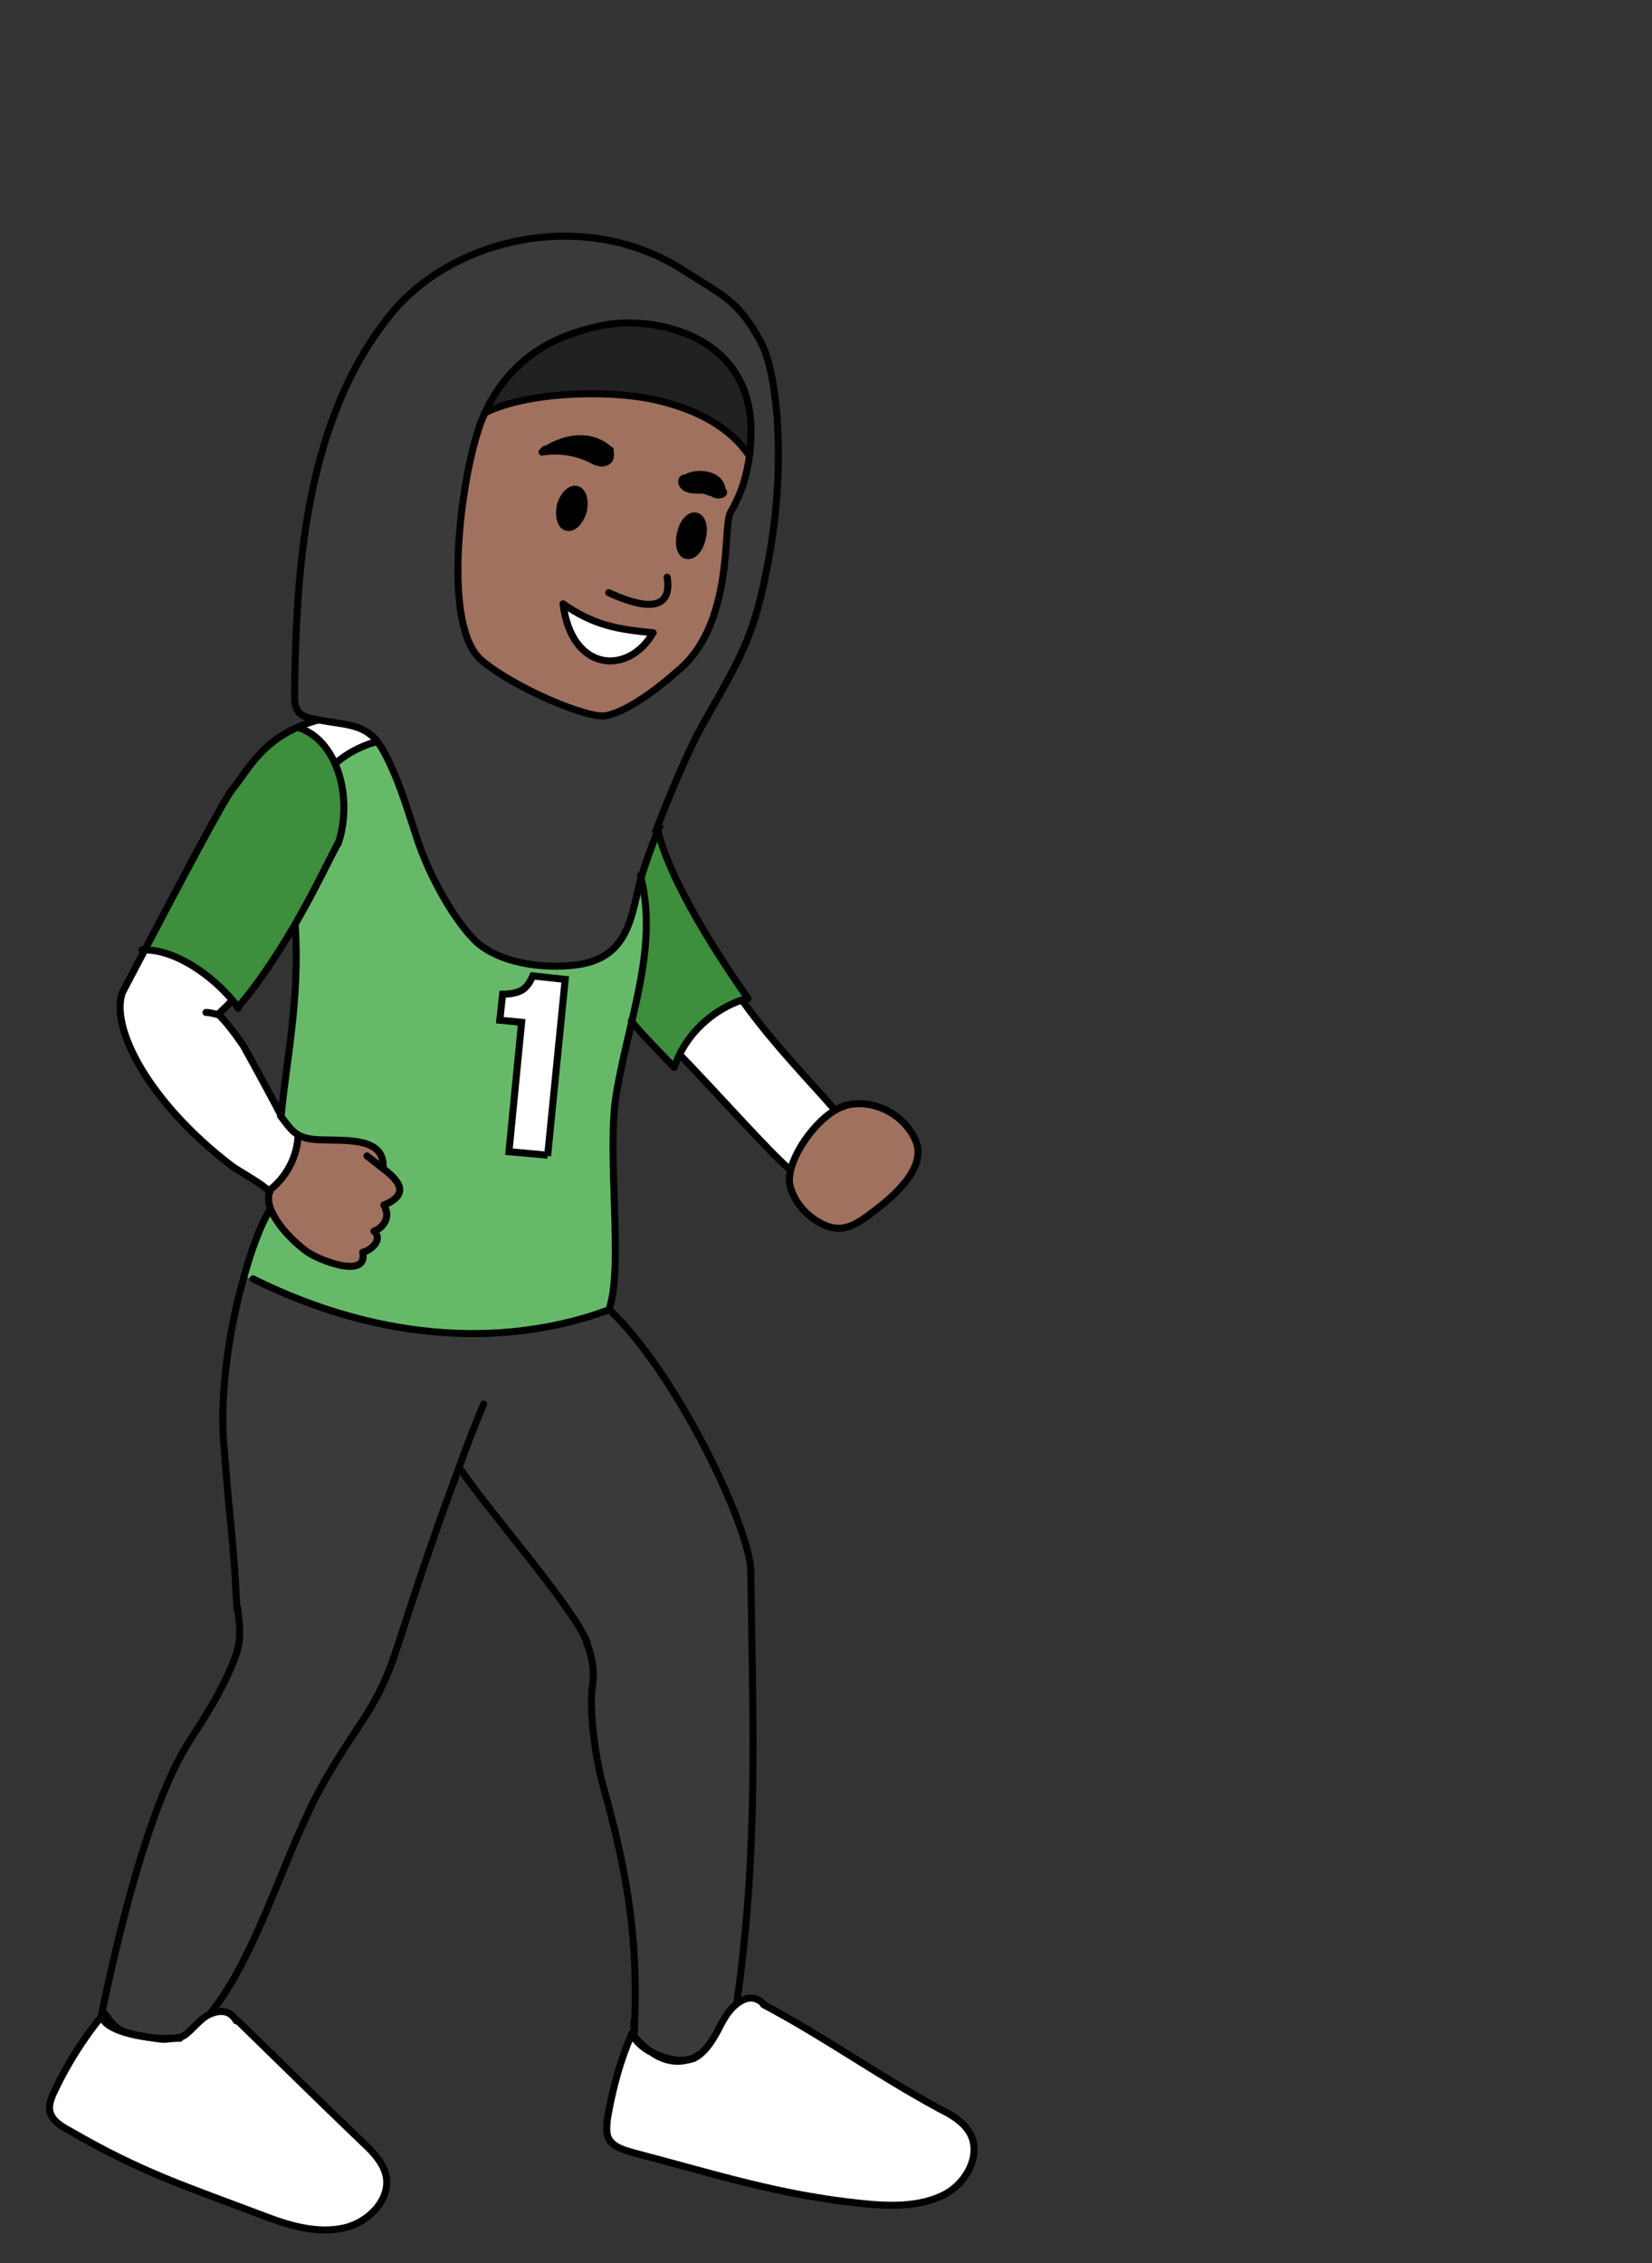 <?xml version="1.0" encoding="UTF-8"?><svg id="africa" xmlns="http://www.w3.org/2000/svg" width="235" height="321.9" viewBox="0 0 235 321.9"><rect x="0" y="0" width="235" height="321.9" fill="#333333" stroke="none"/><defs><style>.cls-1{stroke-linecap:round;stroke-linejoin:round;}.cls-1,.cls-2{fill:none;stroke:#000;}.cls-2{stroke-miterlimit:10;}.cls-3,.cls-4,.cls-5,.cls-6,.cls-7,.cls-8,.cls-9{stroke-width:0px;}.cls-4{fill:#3a3a3a;}.cls-5{fill:#3d8e3d;}.cls-6{fill:#212121;}.cls-7{fill:#a0715e;}.cls-8{fill:#fff;}.cls-9{fill:#67b96a;}</style></defs><path class="cls-8" d="M90,289.4c0,.1.1.2.2.3.5.7,1.2,1.4,2.2,2,0,0,0,0,0,0,1.5,1.1,3.4,1.9,5.7,1.2,0,0,0,0,0,0,.2,0,.5-.1.7-.2,1.5-.8,2.4-2.3,3.2-3.7.7-1.4,1.5-3,2.8-4s2.6-1.2,3.8,0h.1c9.2,5,15.8,9.9,25,14.9,1.6.9,3.2,1.8,4.2,3.2,2,3.1-.1,7.4-3.6,9.1-3.4,1.7-7.6,1.6-11.5,1.2-11.9-1.2-21-4.2-32.5-7.2-1.4-.4-2.9-.8-3.6-2-.5-.9-.4-1.9-.2-2.8.6-4.2,1.8-8.3,3.5-12.2,0,0,0,.1,0,.2Z"/><path class="cls-7" d="M130.3,162c1.6,3.8-2.6,7.6-5.8,10.1-3.3,2.5-5.3,3.5-8.6,1.2-1.6-1.1-3-2.8-3.4-4.7-.2-.7-.1-1.5.1-2.4.8-3.1,3.7-6.9,6.3-8.4.5-.3.9-.5,1.4-.6,3.9-1.2,8.5,1,10.2,4.8Z"/><path class="cls-8" d="M105.6,142.3c4.3,6.1,10.3,12.2,13.2,15.6-2.6,1.5-5.5,5.3-6.3,8.4h-.4c-2.7-2.4-9.9-10.4-15.4-16.2,1.8-3.6,5.1-6.5,8.9-7.7Z"/><path class="cls-4" d="M65.1,209c-3.4,9.2-6.3,17.9-8.6,25-3,9.3-5.3,10.3-10.6,19.6-5.5,9.7-9.1,24-16.1,32.8-1.6.6-2.4,2.1-3.8,3.1-.2.1-.5.2-.9.3-.7,0-.9.1-1.4.1-3.4,0-9.2-1.1-9.4-3.2,2.2-10.6,6.7-30.2,12.7-39.3,2-3.1,4.3-6.7,5.7-10.1,1.4-3.5,1.4-4.7,1-8.6-.5-10.2-1.1-11.8-1.9-23.8-.5-7.3.9-16.3,2.9-23.3l1.3.3c19,9.4,36.8,9.5,50.6,4.4,9.8,9.2,20.3,31.4,20.2,37.3.3,22.3,1.1,39.4-2,61.5-1.3,1-2.1,2.5-2.8,4-.8,1.4-1.6,2.9-3.2,3.7-.2.1-.4.2-.7.2,0,0,0,0,0,0-1.6.4-3.9-.2-5.7-1.2,0,0,0,0,0,0-.9-.7-1.7-1.5-2.2-2.1.7-13.2-.8-22.7-4.4-35.6-1-3.4-2-10.9-1.5-14.4.5-3-.9-6.1-.9-6.1-2.3-5.5-14.9-19.8-17.8-24.3l-.5-.2Z"/><path class="cls-4" d="M68.8,58.9c-.3.7-.6,1.3-.8,2.1-2.5,7.2-5.4,28.2.5,33,4.6,3.9,14.9,8.2,17.5,7.8,4.2-.7,10.2-6.3,10.2-6.3,8.2-6.6,6.5-20.7,7.6-22.6,1.1-1.9,2.2-4.3,2.7-8,.1-.8.2-1.6.2-2.5.8-14.9-14-17.6-21.2-16.1-3.5.8-12.2,2.6-16.7,12.6ZM108.2,48.6c2.4,4.4,3.8,17.4,1.1,31.2-2.1,10.7-3.9,13.5-9.2,23-1.7,3.1-4.5,9.6-6.7,15.1-1,2.6-1.9,5-2.4,6.6-1.5,5-1.4,11.7-9.1,12.7-4.7.7-11.6-.2-14.9-3.7-3.3-3.5-6.4-9.5-7.9-14-1.5-4.5-2.8-9.2-5.2-13.3-.2-.3-.3-.5-.5-.7-2-2.6-4.7-2.4-8.3-3.1-1-.2-2.1-.3-2.8-1-.7-.7-.7-1.8-.7-2.8.2-14.1.9-28.5,6.4-41.5,1.7-4.2,4.1-8.2,6.8-11.8,9-11.6,28.3-15.9,42.2-6.8,5.6,3.7,7.7,4.3,10.9,10.1Z"/><path class="cls-5" d="M96.7,150c-.3.6-.5,1.1-.7,1.7-2.9-3-5.5-5.7-6.1-6.6,1.6-7,3-13.7,1.2-20.7.5-1.6,1.3-4,2.4-6.6h.1c1.6,6.5,6.8,15.5,12.9,24.1-.3,0-.6.2-.8.2-3.8,1.3-7.1,4.1-8.9,7.7Z"/><path class="cls-6" d="M85.6,46.3c7.2-1.6,22,1.2,21.2,16.1,0,.9-.1,1.7-.2,2.5-2.5-3.7-7.1-6.5-13.6-7.9-6.5-1.4-18.1-1.1-24.1,2,4.5-10,13.2-11.8,16.7-12.6Z"/><path class="cls-7" d="M101,69.9h1.7c.2-2.5-3.4-3.1-5.2-2h-.2c-.5.2-.4.9,0,1.2s1.2.5,1.9.5c.6,0,1.2,0,1.7.3ZM86.8,64c-1.8-1.9-5.2-2.5-8.9-.3l-.5.2-.4.4c2.4-.4,5,0,6.9,1,.6.3,1.3.7,2,.5.5-.1.7-.5.8-.8,0-.3,0-.7,0-1ZM106.5,64.8c-.5,3.7-1.6,6.1-2.7,8-1.1,1.9.6,16-7.6,22.6,0,0-6.1,5.6-10.2,6.3-2.6.4-12.8-3.9-17.5-7.8-5.9-4.8-3-25.8-.5-33,.3-.7.5-1.4.8-2.1,6-3.1,17.6-3.4,24.1-2,6.5,1.4,11.1,4.2,13.6,7.9ZM99.9,76.6c.4-1.5,0-2.9-.9-3.1-.9-.2-1.9.9-2.2,2.5-.4,1.5,0,3,.9,3.1.9.2,1.9-.9,2.2-2.5ZM80.1,85.9c1.3,9.7,9.4,10.2,12.8,4.1-5-.5-8.3-1-12.8-4.1ZM83,72.6c.3-1.5-.1-2.8-1-3-.9-.2-1.9.9-2.3,2.3-.3,1.5.1,2.9,1,3,.9.2,1.9-.9,2.3-2.4Z"/><path class="cls-4" d="M92.4,291.7c1.7,1,4,1.6,5.7,1.2-2.2.8-4.2,0-5.7-1.2Z"/><path class="cls-3" d="M97.5,68c1.8-1.1,5.4-.6,5.2,2h-1.7c-.5-.2-1.1-.2-1.7-.3-.7,0-1.4-.2-1.9-.5s-.6-1,0-1.2h.2Z"/><path class="cls-3" d="M99,73.5c.9.2,1.3,1.6.9,3.1-.4,1.5-1.4,2.7-2.2,2.5-.9-.2-1.3-1.6-.9-3.1.4-1.5,1.4-2.7,2.2-2.5Z"/><path class="cls-7" d="M92.4,291.7c-.9-.6-1.7-1.2-2.2-2h0c.5.5,1.3,1.3,2.2,2Z"/><path class="cls-7" d="M90.2,289.6h0c0,0-.1,0-.2-.2,0,0,.1.1.2.2Z"/><path class="cls-9" d="M91.1,124.5c1.7,6.9.4,13.7-1.2,20.7-.8,3.3-1.6,6.7-2.2,10.2-1.4,8.4,1.1,25-1.1,30.9-13.8,5.1-31.6,5-50.6-4.4l-1.3-.3c1.1-4,2.4-7.3,3.6-9.4h.4c.9,2.2,3.3,4.5,4.9,5.6,1.5,1.1,8.9,4.2,8.1.2,1-.1,3.1-1.6,1.6-3,1.2-.4,2.4-1.9,1.4-3.7,3.9-1.5,2-3.6-.1-5.2.3-5-6.9-3.6-10.3-4.1-.7-.1-1.3-.3-1.8-.6-.9-.5-1.5-1.4-2.5-2.7.6-7,2.7-16.7,2-27h0c2.9-5.1,5.1-9.8,6.2-11.7,1.2-3.5,1.1-7.9-.4-11.3h0c1.7-1.5,3.7-2.5,5.8-3.1h0c.2.2.3.4.5.7,2.4,4.1,3.7,8.8,5.2,13.3,1.5,4.5,4.6,10.5,7.9,14,3.3,3.5,10.1,4.4,14.9,3.7,7.7-1.1,7.6-7.7,9.1-12.7ZM77.9,164.3l2.5-25.1-4.6-.5c-.3,1-.8,1.7-1.5,2-.6.4-1.6.6-2.8.6l-.4,3.7,3.1.3-1.8,18.4,5.5.5Z"/><path class="cls-8" d="M92.9,90c-3.5,6.1-11.6,5.6-12.8-4.1,4.6,3.1,7.8,3.6,12.8,4.1Z"/><path class="cls-3" d="M86.8,64c0,.3.1.7,0,1,0,.4-.4.7-.8.8-.7.2-1.4-.2-2-.5-2-1-4.6-1.4-6.9-1l.4-.4.5-.2c3.7-2.2,7.1-1.6,8.9.3Z"/><path class="cls-3" d="M82,69.6c.9.2,1.4,1.5,1,3-.3,1.5-1.4,2.6-2.3,2.4-.9-.2-1.4-1.5-1-3,.3-1.5,1.4-2.5,2.3-2.3Z"/><path class="cls-8" d="M80.4,139.2l-2.5,25.1-5.5-.5,1.8-18.4-3.1-.3.4-3.7c1.2,0,2.1-.2,2.8-.6.6-.4,1.1-1.1,1.5-2l4.6.5Z"/><path class="cls-8" d="M25.2,289.9c.4,0,.7-.2.9-.3,1.4-1,2.3-2.5,3.8-3.1s2.8-.4,3.6,1h0c7.4,7.2,10.6,10.4,18,17.6,1.3,1.2,2.6,2.5,3.1,4.2,1.1,3.5-2.3,7.1-6,7.9-3.8.8-7.7-.4-11.4-1.8-11.1-4.2-17.2-6.2-27.4-12-1.2-.7-2.6-1.5-2.9-2.8-.2-1,.2-1.9.6-2.8,1.8-3.8,4.1-7.5,6.8-10.8.2,2.1,5.9,3.3,9.4,3.2.5,0,1,0,1.4-.1Z"/><path class="cls-7" d="M54.5,166.2c2.1,1.6,4,3.6.1,5.2,1.1,1.8-.2,3.3-1.4,3.7,1.4,1.3-.6,2.8-1.6,3,.8,4-6.6,1-8.1-.2-1.5-1.1-3.9-3.4-4.9-5.7-.4-.9-.5-1.8-.3-2.6,0,0,0,0-.1-.1h0c2.4-1.9,4-4.8,4.1-7.9h0c.5.2,1,.4,1.8.5,3.4.5,10.6-.9,10.3,4.1Z"/><path class="cls-8" d="M53.6,105.4h0c-2.1.7-4.1,1.7-5.8,3.2h0c-1.1-2.4-2.8-4.4-5.2-5.2.9-.4,1.8-.7,2.9-1,3.5.7,6.3.5,8.3,3.1Z"/><path class="cls-5" d="M47.6,108.6c1.5,3.4,1.7,7.9.4,11.3-1,1.9-3.3,6.6-6.2,11.7-2.4,4.1-5.2,8.5-8.1,11.7-.2-.3-.5-.7-.8-1.1-2.9-3.6-8-7.2-12.5-7.2,4.2-8,11.3-21.5,12.5-22.9,2-2.4,3.8-6.4,9.3-8.8,2.4.8,4.2,2.8,5.2,5.2Z"/><path class="cls-8" d="M31,144.3h0c1.2,1.1,2.2,2.4,3.5,4.4.4.6,5,9.2,5.4,10,.9,1.4,1.5,2.2,2.5,2.7h0c-.1,3.1-1.7,6.1-4.1,7.9h0c-1.4-1.1-2.4-1.6-5.1-3.3-11.8-8.8-17.7-19.9-15.7-25.1,0,0,1.3-2.4,3.1-5.9,4.4,0,9.5,3.6,12.5,7.2-.9,1-1.1,1.1-2,2h0Z"/><path class="cls-4" d="M25.2,289.9c-.4,0-.8.1-1.4.1.5,0,.6-.1,1.4-.1Z"/><path class="cls-1" d="M106.8,62.4c0,.9-.1,1.7-.2,2.5-.5,3.7-1.6,6.1-2.7,8-1.1,1.9.6,16-7.6,22.6,0,0-6.1,5.6-10.2,6.3-2.6.4-12.8-3.9-17.5-7.8"/><path class="cls-1" d="M102.7,70c.2-2.5-3.4-3.1-5.2-2"/><path class="cls-1" d="M86.8,64.1h0c-1.8-1.9-5.2-2.5-8.9-.3"/><path class="cls-1" d="M94.9,82.1c.4,2.4,0,6-8.3,2.2"/><path class="cls-1" d="M96.8,75.9c-.4,1.5,0,3,.9,3.1.9.2,1.9-.9,2.2-2.5.4-1.5,0-2.9-.9-3.1-.9-.2-1.9.9-2.2,2.5Z"/><path class="cls-1" d="M79.7,72c-.3,1.5.1,2.9,1,3,.9.2,1.9-.9,2.3-2.4.3-1.5-.1-2.8-1-3-.9-.2-1.9.9-2.3,2.3Z"/><path class="cls-1" d="M92.9,90c-5-.5-8.3-1-12.8-4.1"/><path class="cls-1" d="M92.9,90c-3.5,6.1-11.6,5.6-12.8-4.1"/><path class="cls-1" d="M36,181.9c19,9.4,36.8,9.5,50.6,4.4,2.2-5.9-.4-22.5,1.1-30.9.6-3.5,1.4-6.8,2.2-10.2,1.6-7,3-13.7,1.2-20.7"/><path class="cls-1" d="M42,131.7c.7,10.4-1.4,20-2,27"/><path class="cls-1" d="M96.7,150h0c5.6,5.8,12.7,13.8,15.4,16.1"/><path class="cls-1" d="M89.8,145.2c.6.9,3.2,3.6,6.1,6.6"/><path class="cls-1" d="M105.6,142.3c4.3,6.1,10.3,12.2,13.2,15.6"/><path class="cls-1" d="M93.5,117.9c1.6,6.5,6.8,15.4,12.9,24.1"/><path class="cls-1" d="M120.2,157.3c-.4.1-.9.3-1.4.6-2.6,1.5-5.5,5.3-6.3,8.4-.2.9-.3,1.7-.1,2.4.5,1.9,1.8,3.6,3.4,4.7,3.4,2.3,5.4,1.3,8.6-1.2,3.3-2.5,7.5-6.4,5.8-10.1-1.7-3.8-6.3-6-10.2-4.8"/><path class="cls-1" d="M56.6,234c2.3-7.1,5.1-15.7,8.6-25,1.1-3.1,2.3-6.2,3.6-9.3"/><path class="cls-1" d="M38.3,172.2c-1.2,2-2.5,5.4-3.6,9.4-2,7-3.4,16-2.9,23.3.9,12,1.4,13.6,1.9,23.8"/><path class="cls-1" d="M56.6,234c-3,9.3-5.3,10.3-10.6,19.6-5.5,9.7-9.1,24-16.1,32.8"/><path class="cls-1" d="M33.8,228.7c.5,3.9.5,5.2-1,8.6-1.4,3.4-3.7,7-5.7,10.1-6,9.1-10.5,28.8-12.7,39.3"/><path class="cls-1" d="M106.8,223.5c0-5.9-10.4-28.1-20.2-37.3"/><path class="cls-1" d="M65.7,209.2c2.9,4.6,15.5,18.9,17.8,24.3"/><path class="cls-1" d="M90.2,289.6v-2.2"/><path class="cls-1" d="M90.2,289.9v-.2"/><path class="cls-1" d="M90.2,289.7h0"/><path class="cls-1" d="M83.4,233.5s1.4,3.1.9,6.1c-.6,3.5.5,11,1.5,14.4,3.6,12.9,5.1,22.4,4.4,35.6"/><path class="cls-1" d="M106.8,223.5c.3,22.3,1.1,39.4-2,61.5"/><path class="cls-1" d="M98.1,292.9c.2,0,.5-.1.7-.2,1.5-.8,2.4-2.3,3.2-3.7.7-1.4,1.5-3,2.8-4s2.6-1.2,3.8,0"/><path class="cls-1" d="M92.4,291.7c1.7,1,4,1.6,5.7,1.2"/><path class="cls-1" d="M89.9,289.2c0,0,0,.1,0,.2,0,.1.1.2.2.3.5.7,1.2,1.4,2.2,2"/><path class="cls-1" d="M89.9,289.2c-1.7,3.9-2.8,8-3.5,12.2-.1,1-.2,2,.2,2.8.7,1.2,2.2,1.6,3.6,2,11.5,3,20.6,6,32.5,7.2,3.9.4,8,.5,11.5-1.2,3.4-1.7,5.6-6,3.6-9.1-1-1.5-2.6-2.4-4.2-3.2-9.2-5-15.8-9.9-25-14.8"/><path class="cls-1" d="M14.5,286.7c.2,2.1,5.9,3.3,9.4,3.2.5,0,1,0,1.4-.1.4,0,.7-.2.9-.3,1.4-1,2.3-2.5,3.8-3.1s2.8-.4,3.6,1"/><path class="cls-1" d="M14.5,286.7c-2.7,3.3-5,7-6.8,10.8-.4.9-.8,1.8-.6,2.8.3,1.3,1.6,2.1,2.9,2.8,10.2,5.9,16.3,7.8,27.4,12,3.6,1.4,7.6,2.6,11.4,1.8,3.8-.8,7.1-4.4,6-7.9-.5-1.6-1.8-3-3.1-4.2-7.4-7.1-10.6-10.3-18-17.5"/><path class="cls-1" d="M15,286.5c1.5,2.2,2.2,2.5,4.8,3,2.5.5,3.5.6,4,.5.5,0,.6-.1,1.4-.1.1,0,.2,0,.4,0"/><path class="cls-1" d="M90,289.4s0,0,0,0c0,0,.1.1.2.2.5.6,1.3,1.4,2.2,2.1,0,0,0,0,0,0,1.5,1.1,3.4,1.9,5.7,1.2,0,0,0,0,0,0,.4-.1.8-.3,1.2-.6"/><path class="cls-2" d="M93.4,117.9c2.1-5.5,4.9-12,6.7-15.1,5.4-9.5,7.2-12.3,9.2-23,2.6-13.8,1.3-26.8-1.1-31.2-3.2-5.9-5.3-6.5-10.9-10.1-14-9.1-33.3-4.8-42.2,6.8-2.8,3.6-5.1,7.6-6.8,11.8-5.4,13-6.2,27.4-6.4,41.5,0,1,0,2.1.7,2.8.7.7,1.8.8,2.8,1,3.5.7,6.3.5,8.3,3.1.2.2.3.5.5.7,2.4,4.1,3.7,8.8,5.2,13.3,1.5,4.5,4.6,10.5,7.9,14,3.3,3.5,10.1,4.4,14.9,3.7,7.7-1.1,7.6-7.7,9.1-12.7.5-1.6,1.3-4,2.4-6.6Z"/><path class="cls-1" d="M33.8,143.3c2.9-3.3,5.7-7.6,8.1-11.7,2.9-5,5.1-9.7,6.2-11.7"/><path class="cls-1" d="M29.3,144c.6,0,1.2.2,1.7.3h0c.9-.9,1.1-1,2-2"/><path class="cls-1" d="M45.3,102.4c-1.1.3-2,.6-2.9,1-5.5,2.4-7.3,6.4-9.3,8.8-1.2,1.4-8.3,14.9-12.5,22.9-1.8,3.4-3.1,5.9-3.1,5.9"/><path class="cls-1" d="M33.2,166c2.7,1.7,3.7,2.2,5.1,3.4,0,0,0,0,.1.1"/><path class="cls-1" d="M17.5,140.9c-2.1,5.2,3.9,16.2,15.7,25.1"/><path class="cls-1" d="M40,158.7c-.4-.9-5.1-9.5-5.4-10-1.3-1.9-2.4-3.3-3.5-4.4"/><path class="cls-1" d="M44.2,162c-.7-.1-1.3-.3-1.8-.6-.9-.5-1.5-1.4-2.5-2.7"/><path class="cls-1" d="M52.2,164.4c.5.4,1.4,1.1,2.3,1.8,2.1,1.6,4,3.6.1,5.2,1.1,1.8-.2,3.3-1.4,3.7,1.4,1.3-.6,2.8-1.6,3,.8,4-6.6,1-8.1-.2-1.5-1.1-3.9-3.4-4.9-5.7-.4-.9-.5-1.8-.3-2.6"/><path class="cls-1" d="M44.2,162c3.4.5,10.6-.9,10.3,4.1h0"/><path class="cls-2" d="M106.8,62.4c.8-14.9-14-17.6-21.2-16.1-3.5.8-12.2,2.6-16.7,12.6-.3.7-.6,1.3-.8,2.1-2.5,7.2-5.4,28.2.5,33"/><path class="cls-1" d="M86.8,64s0,0,0,0c0,.3.1.7,0,1,0,.4-.4.7-.8.8-.7.2-1.4-.2-2-.5-2-1-4.6-1.4-6.9-1l.4-.4"/><path class="cls-1" d="M97.3,68c-.5.2-.4.8,0,1.2s1.2.5,1.9.5c.6,0,1.2,0,1.7.3,0,0,.2,0,.2,0,.4.2.7.4,1.1.4s.9-.2.7-.5"/><path class="cls-1" d="M106.4,142c-.3,0-.6.2-.8.2-3.8,1.3-7.1,4.1-8.9,7.7-.3.6-.5,1.1-.7,1.7"/><path class="cls-1" d="M20.2,135.1c.1,0,.2,0,.4,0,4.4,0,9.5,3.6,12.5,7.2.3.4.6.7.8,1.1"/><path class="cls-1" d="M42.4,161.5c-.1,3-1.7,6-4.1,7.8"/><path class="cls-1" d="M48.1,120c1.2-3.5,1.1-7.9-.4-11.3-1.1-2.5-2.8-4.4-5.2-5.2"/><path class="cls-1" d="M47.7,108.6c1.7-1.5,3.7-2.5,5.8-3.1"/><path class="cls-2" d="M77.9,164.3l-5.5-.5,1.8-18.4-3.1-.3.4-3.7c1.2,0,2.1-.2,2.8-.6.6-.4,1.1-1.1,1.5-2l4.6.5-2.5,25.1Z"/><path class="cls-2" d="M68.5,59c.1,0,.2-.1.3-.2,6-3.1,17.6-3.4,24.1-2,6.5,1.4,11.1,4.2,13.6,7.9,0,0,.1.2.2.2"/></svg>